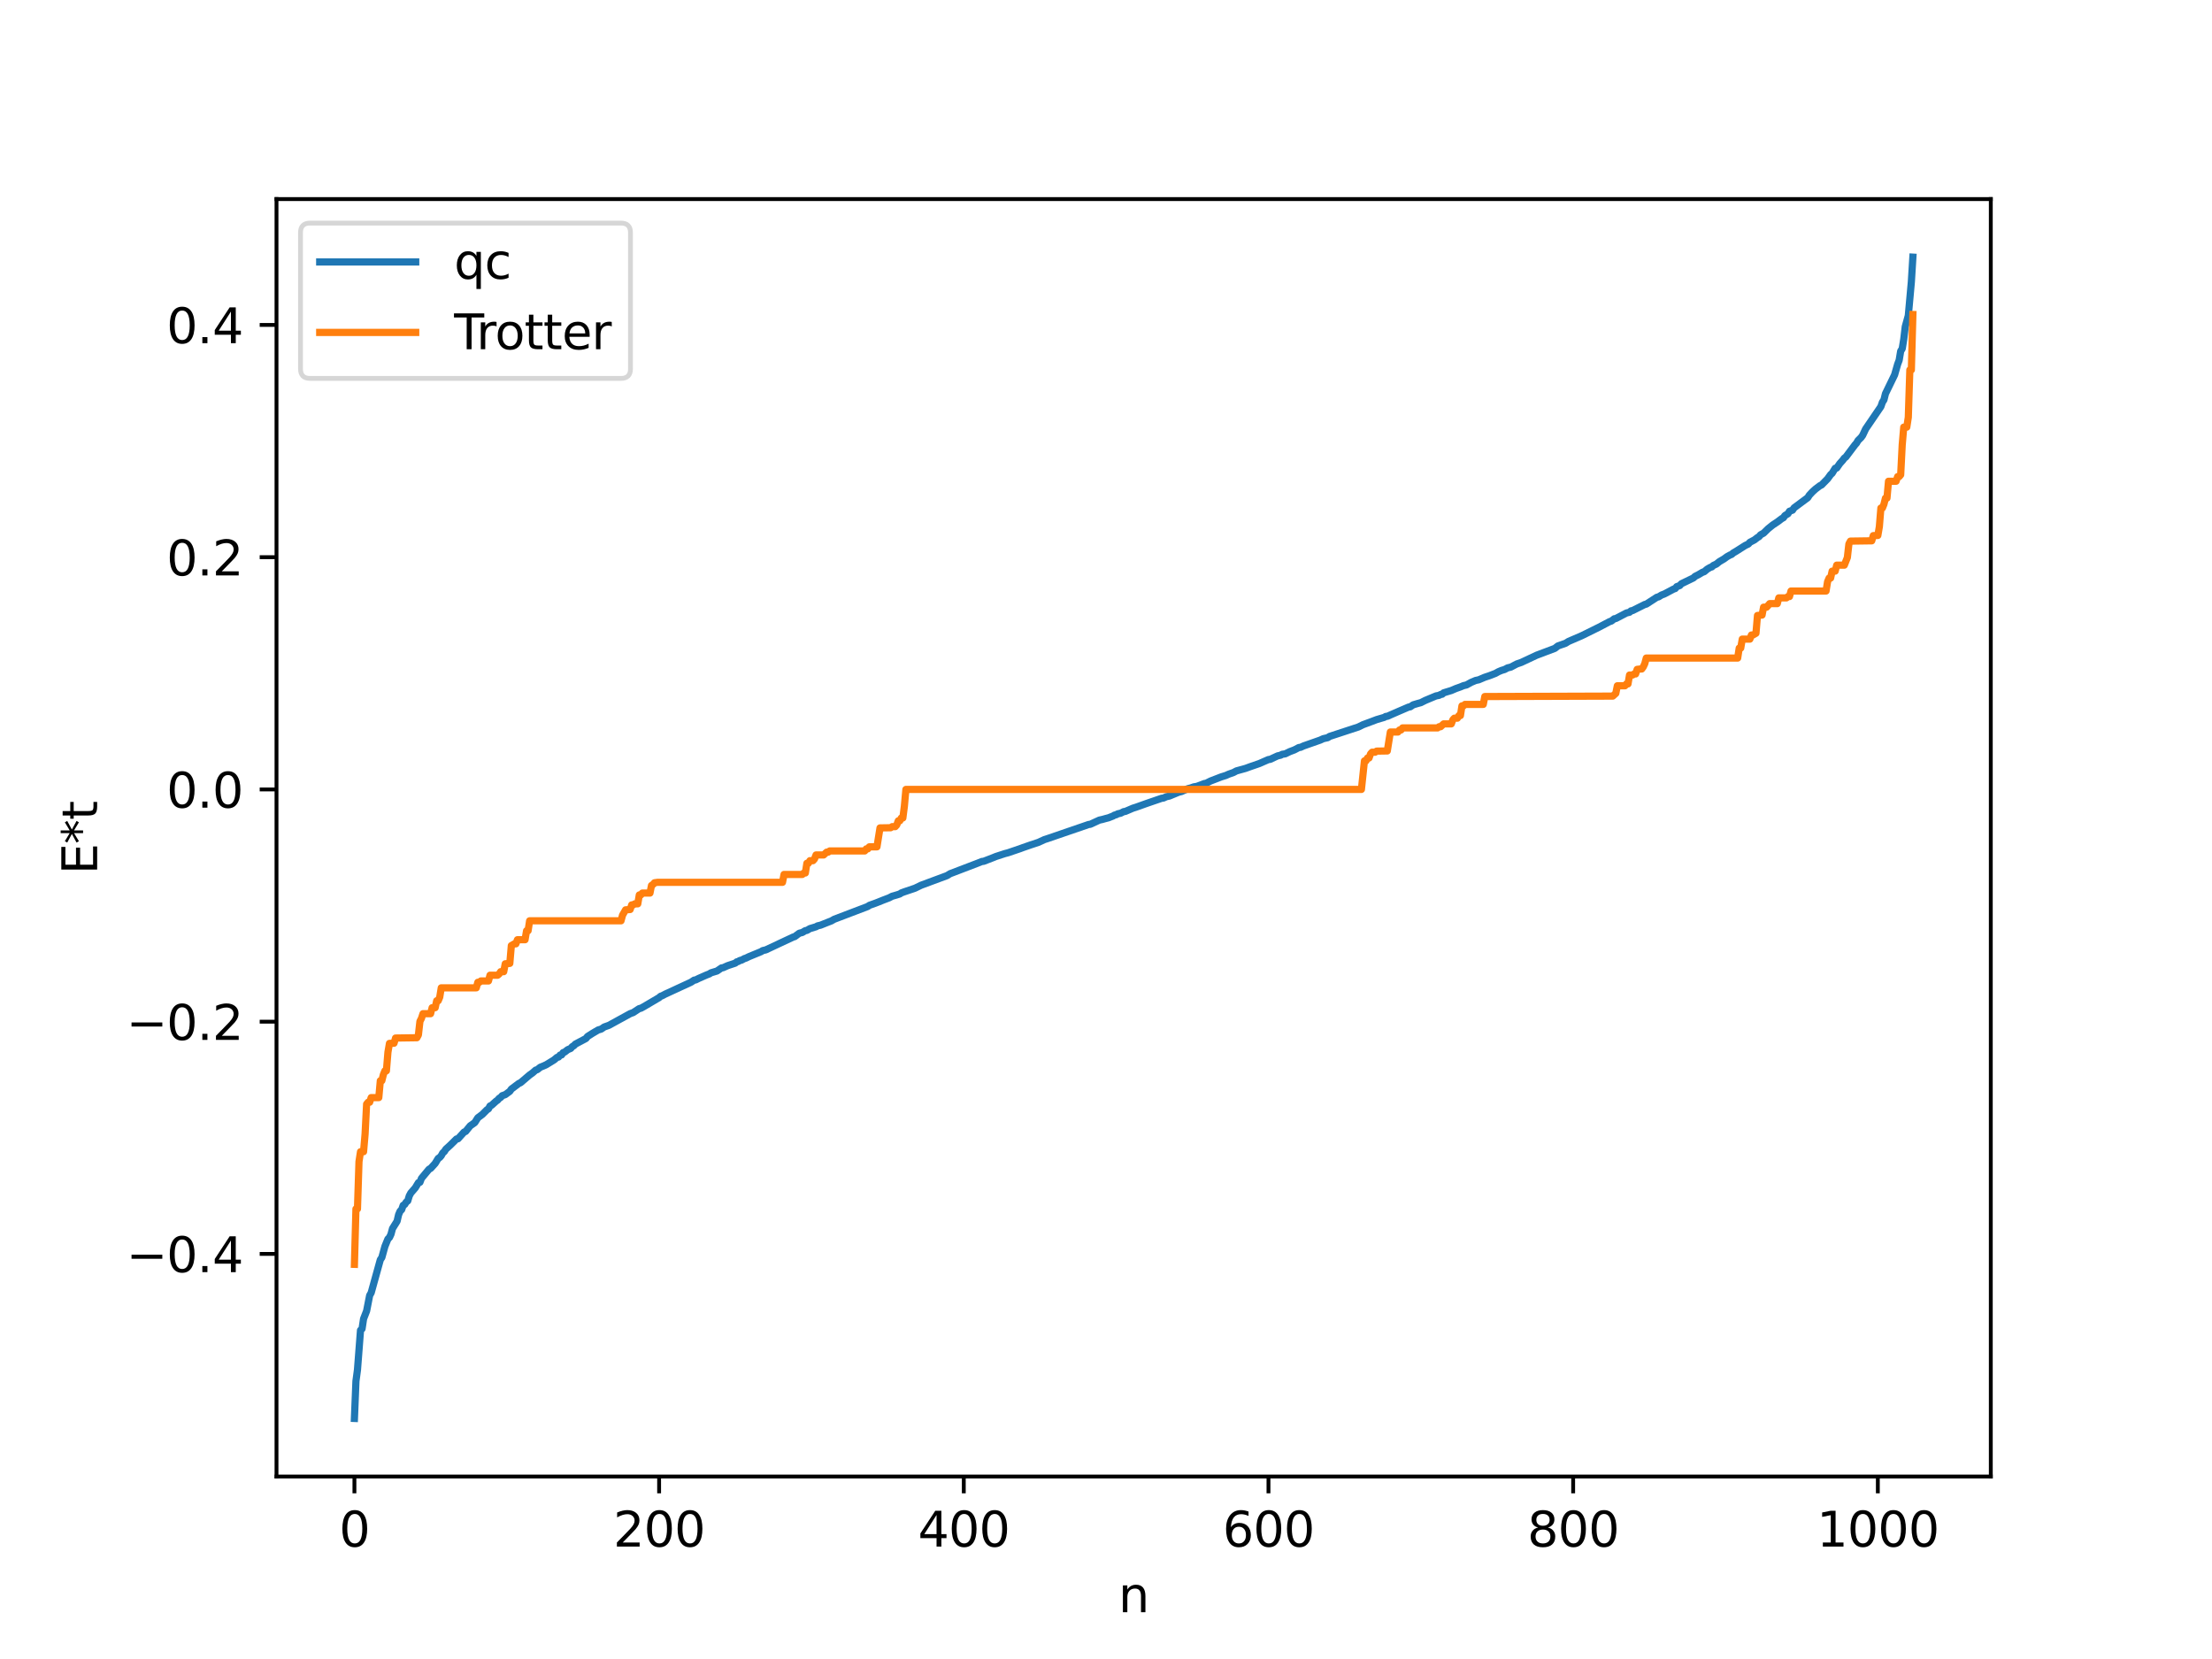<?xml version="1.0" encoding="utf-8" standalone="no"?>
<!DOCTYPE svg PUBLIC "-//W3C//DTD SVG 1.1//EN"
  "http://www.w3.org/Graphics/SVG/1.1/DTD/svg11.dtd">
<svg xmlns:xlink="http://www.w3.org/1999/xlink" width="460.8pt" height="345.6pt" viewBox="0 0 460.8 345.6" xmlns="http://www.w3.org/2000/svg" version="1.1">
 <defs>
  <style type="text/css">*{stroke-linejoin: round; stroke-linecap: butt}</style>
 </defs>
 <g id="figure_1">
  <g id="patch_1">
   <path d="M 0 345.6 
L 460.8 345.6 
L 460.8 0 
L 0 0 
z
" style="fill: #ffffff"/>
  </g>
  <g id="axes_1">
   <g id="patch_2">
    <path d="M 57.6 307.584 
L 414.72 307.584 
L 414.72 41.472 
L 57.6 41.472 
z
" style="fill: #ffffff"/>
   </g>
   <g id="matplotlib.axis_1">
    <g id="xtick_1">
     <g id="line2d_1">
      <defs>
       <path id="m48ec37d95e" d="M 0 0 
L 0 3.5 
" style="stroke: #000000; stroke-width: 0.8"/>
      </defs>
      <g>
       <use xlink:href="#m48ec37d95e" x="73.833" y="307.584" style="stroke: #000000; stroke-width: 0.8"/>
      </g>
     </g>
     <g id="text_1">
      <!-- 0 -->
      <g transform="translate(70.651 322.182) scale(0.1 -0.1)">
       <defs>
        <path id="DejaVuSans-30" d="M 2034 4250 
Q 1547 4250 1301 3770 
Q 1056 3291 1056 2328 
Q 1056 1369 1301 889 
Q 1547 409 2034 409 
Q 2525 409 2770 889 
Q 3016 1369 3016 2328 
Q 3016 3291 2770 3770 
Q 2525 4250 2034 4250 
z
M 2034 4750 
Q 2819 4750 3233 4129 
Q 3647 3509 3647 2328 
Q 3647 1150 3233 529 
Q 2819 -91 2034 -91 
Q 1250 -91 836 529 
Q 422 1150 422 2328 
Q 422 3509 836 4129 
Q 1250 4750 2034 4750 
z
" transform="scale(0.016)"/>
       </defs>
       <use xlink:href="#DejaVuSans-30"/>
      </g>
     </g>
    </g>
    <g id="xtick_2">
     <g id="line2d_2">
      <g>
       <use xlink:href="#m48ec37d95e" x="137.304" y="307.584" style="stroke: #000000; stroke-width: 0.8"/>
      </g>
     </g>
     <g id="text_2">
      <!-- 200 -->
      <g transform="translate(127.76 322.182) scale(0.1 -0.1)">
       <defs>
        <path id="DejaVuSans-32" d="M 1228 531 
L 3431 531 
L 3431 0 
L 469 0 
L 469 531 
Q 828 903 1448 1529 
Q 2069 2156 2228 2338 
Q 2531 2678 2651 2914 
Q 2772 3150 2772 3378 
Q 2772 3750 2511 3984 
Q 2250 4219 1831 4219 
Q 1534 4219 1204 4116 
Q 875 4013 500 3803 
L 500 4441 
Q 881 4594 1212 4672 
Q 1544 4750 1819 4750 
Q 2544 4750 2975 4387 
Q 3406 4025 3406 3419 
Q 3406 3131 3298 2873 
Q 3191 2616 2906 2266 
Q 2828 2175 2409 1742 
Q 1991 1309 1228 531 
z
" transform="scale(0.016)"/>
       </defs>
       <use xlink:href="#DejaVuSans-32"/>
       <use xlink:href="#DejaVuSans-30" x="63.623"/>
       <use xlink:href="#DejaVuSans-30" x="127.246"/>
      </g>
     </g>
    </g>
    <g id="xtick_3">
     <g id="line2d_3">
      <g>
       <use xlink:href="#m48ec37d95e" x="200.775" y="307.584" style="stroke: #000000; stroke-width: 0.8"/>
      </g>
     </g>
     <g id="text_3">
      <!-- 400 -->
      <g transform="translate(191.231 322.182) scale(0.1 -0.1)">
       <defs>
        <path id="DejaVuSans-34" d="M 2419 4116 
L 825 1625 
L 2419 1625 
L 2419 4116 
z
M 2253 4666 
L 3047 4666 
L 3047 1625 
L 3713 1625 
L 3713 1100 
L 3047 1100 
L 3047 0 
L 2419 0 
L 2419 1100 
L 313 1100 
L 313 1709 
L 2253 4666 
z
" transform="scale(0.016)"/>
       </defs>
       <use xlink:href="#DejaVuSans-34"/>
       <use xlink:href="#DejaVuSans-30" x="63.623"/>
       <use xlink:href="#DejaVuSans-30" x="127.246"/>
      </g>
     </g>
    </g>
    <g id="xtick_4">
     <g id="line2d_4">
      <g>
       <use xlink:href="#m48ec37d95e" x="264.246" y="307.584" style="stroke: #000000; stroke-width: 0.8"/>
      </g>
     </g>
     <g id="text_4">
      <!-- 600 -->
      <g transform="translate(254.702 322.182) scale(0.1 -0.1)">
       <defs>
        <path id="DejaVuSans-36" d="M 2113 2584 
Q 1688 2584 1439 2293 
Q 1191 2003 1191 1497 
Q 1191 994 1439 701 
Q 1688 409 2113 409 
Q 2538 409 2786 701 
Q 3034 994 3034 1497 
Q 3034 2003 2786 2293 
Q 2538 2584 2113 2584 
z
M 3366 4563 
L 3366 3988 
Q 3128 4100 2886 4159 
Q 2644 4219 2406 4219 
Q 1781 4219 1451 3797 
Q 1122 3375 1075 2522 
Q 1259 2794 1537 2939 
Q 1816 3084 2150 3084 
Q 2853 3084 3261 2657 
Q 3669 2231 3669 1497 
Q 3669 778 3244 343 
Q 2819 -91 2113 -91 
Q 1303 -91 875 529 
Q 447 1150 447 2328 
Q 447 3434 972 4092 
Q 1497 4750 2381 4750 
Q 2619 4750 2861 4703 
Q 3103 4656 3366 4563 
z
" transform="scale(0.016)"/>
       </defs>
       <use xlink:href="#DejaVuSans-36"/>
       <use xlink:href="#DejaVuSans-30" x="63.623"/>
       <use xlink:href="#DejaVuSans-30" x="127.246"/>
      </g>
     </g>
    </g>
    <g id="xtick_5">
     <g id="line2d_5">
      <g>
       <use xlink:href="#m48ec37d95e" x="327.717" y="307.584" style="stroke: #000000; stroke-width: 0.8"/>
      </g>
     </g>
     <g id="text_5">
      <!-- 800 -->
      <g transform="translate(318.173 322.182) scale(0.1 -0.1)">
       <defs>
        <path id="DejaVuSans-38" d="M 2034 2216 
Q 1584 2216 1326 1975 
Q 1069 1734 1069 1313 
Q 1069 891 1326 650 
Q 1584 409 2034 409 
Q 2484 409 2743 651 
Q 3003 894 3003 1313 
Q 3003 1734 2745 1975 
Q 2488 2216 2034 2216 
z
M 1403 2484 
Q 997 2584 770 2862 
Q 544 3141 544 3541 
Q 544 4100 942 4425 
Q 1341 4750 2034 4750 
Q 2731 4750 3128 4425 
Q 3525 4100 3525 3541 
Q 3525 3141 3298 2862 
Q 3072 2584 2669 2484 
Q 3125 2378 3379 2068 
Q 3634 1759 3634 1313 
Q 3634 634 3220 271 
Q 2806 -91 2034 -91 
Q 1263 -91 848 271 
Q 434 634 434 1313 
Q 434 1759 690 2068 
Q 947 2378 1403 2484 
z
M 1172 3481 
Q 1172 3119 1398 2916 
Q 1625 2713 2034 2713 
Q 2441 2713 2670 2916 
Q 2900 3119 2900 3481 
Q 2900 3844 2670 4047 
Q 2441 4250 2034 4250 
Q 1625 4250 1398 4047 
Q 1172 3844 1172 3481 
z
" transform="scale(0.016)"/>
       </defs>
       <use xlink:href="#DejaVuSans-38"/>
       <use xlink:href="#DejaVuSans-30" x="63.623"/>
       <use xlink:href="#DejaVuSans-30" x="127.246"/>
      </g>
     </g>
    </g>
    <g id="xtick_6">
     <g id="line2d_6">
      <g>
       <use xlink:href="#m48ec37d95e" x="391.188" y="307.584" style="stroke: #000000; stroke-width: 0.8"/>
      </g>
     </g>
     <g id="text_6">
      <!-- 1000 -->
      <g transform="translate(378.463 322.182) scale(0.1 -0.1)">
       <defs>
        <path id="DejaVuSans-31" d="M 794 531 
L 1825 531 
L 1825 4091 
L 703 3866 
L 703 4441 
L 1819 4666 
L 2450 4666 
L 2450 531 
L 3481 531 
L 3481 0 
L 794 0 
L 794 531 
z
" transform="scale(0.016)"/>
       </defs>
       <use xlink:href="#DejaVuSans-31"/>
       <use xlink:href="#DejaVuSans-30" x="63.623"/>
       <use xlink:href="#DejaVuSans-30" x="127.246"/>
       <use xlink:href="#DejaVuSans-30" x="190.869"/>
      </g>
     </g>
    </g>
    <g id="text_7">
     <!-- n -->
     <g transform="translate(232.991 335.861) scale(0.1 -0.1)">
      <defs>
       <path id="DejaVuSans-6e" d="M 3513 2113 
L 3513 0 
L 2938 0 
L 2938 2094 
Q 2938 2591 2744 2837 
Q 2550 3084 2163 3084 
Q 1697 3084 1428 2787 
Q 1159 2491 1159 1978 
L 1159 0 
L 581 0 
L 581 3500 
L 1159 3500 
L 1159 2956 
Q 1366 3272 1645 3428 
Q 1925 3584 2291 3584 
Q 2894 3584 3203 3211 
Q 3513 2838 3513 2113 
z
" transform="scale(0.016)"/>
      </defs>
      <use xlink:href="#DejaVuSans-6e"/>
     </g>
    </g>
   </g>
   <g id="matplotlib.axis_2">
    <g id="ytick_1">
     <g id="line2d_7">
      <defs>
       <path id="m67cf07e005" d="M 0 0 
L -3.5 0 
" style="stroke: #000000; stroke-width: 0.8"/>
      </defs>
      <g>
       <use xlink:href="#m67cf07e005" x="57.6" y="261.21" style="stroke: #000000; stroke-width: 0.8"/>
      </g>
     </g>
     <g id="text_8">
      <!-- −0.4 -->
      <g transform="translate(26.317 265.01) scale(0.1 -0.1)">
       <defs>
        <path id="DejaVuSans-2212" d="M 678 2272 
L 4684 2272 
L 4684 1741 
L 678 1741 
L 678 2272 
z
" transform="scale(0.016)"/>
        <path id="DejaVuSans-2e" d="M 684 794 
L 1344 794 
L 1344 0 
L 684 0 
L 684 794 
z
" transform="scale(0.016)"/>
       </defs>
       <use xlink:href="#DejaVuSans-2212"/>
       <use xlink:href="#DejaVuSans-30" x="83.789"/>
       <use xlink:href="#DejaVuSans-2e" x="147.412"/>
       <use xlink:href="#DejaVuSans-34" x="179.199"/>
      </g>
     </g>
    </g>
    <g id="ytick_2">
     <g id="line2d_8">
      <g>
       <use xlink:href="#m67cf07e005" x="57.6" y="212.831" style="stroke: #000000; stroke-width: 0.8"/>
      </g>
     </g>
     <g id="text_9">
      <!-- −0.2 -->
      <g transform="translate(26.317 216.63) scale(0.1 -0.1)">
       <use xlink:href="#DejaVuSans-2212"/>
       <use xlink:href="#DejaVuSans-30" x="83.789"/>
       <use xlink:href="#DejaVuSans-2e" x="147.412"/>
       <use xlink:href="#DejaVuSans-32" x="179.199"/>
      </g>
     </g>
    </g>
    <g id="ytick_3">
     <g id="line2d_9">
      <g>
       <use xlink:href="#m67cf07e005" x="57.6" y="164.452" style="stroke: #000000; stroke-width: 0.8"/>
      </g>
     </g>
     <g id="text_10">
      <!-- 0.0 -->
      <g transform="translate(34.697 168.251) scale(0.1 -0.1)">
       <use xlink:href="#DejaVuSans-30"/>
       <use xlink:href="#DejaVuSans-2e" x="63.623"/>
       <use xlink:href="#DejaVuSans-30" x="95.41"/>
      </g>
     </g>
    </g>
    <g id="ytick_4">
     <g id="line2d_10">
      <g>
       <use xlink:href="#m67cf07e005" x="57.6" y="116.073" style="stroke: #000000; stroke-width: 0.8"/>
      </g>
     </g>
     <g id="text_11">
      <!-- 0.2 -->
      <g transform="translate(34.697 119.872) scale(0.1 -0.1)">
       <use xlink:href="#DejaVuSans-30"/>
       <use xlink:href="#DejaVuSans-2e" x="63.623"/>
       <use xlink:href="#DejaVuSans-32" x="95.41"/>
      </g>
     </g>
    </g>
    <g id="ytick_5">
     <g id="line2d_11">
      <g>
       <use xlink:href="#m67cf07e005" x="57.6" y="67.693" style="stroke: #000000; stroke-width: 0.8"/>
      </g>
     </g>
     <g id="text_12">
      <!-- 0.4 -->
      <g transform="translate(34.697 71.492) scale(0.1 -0.1)">
       <use xlink:href="#DejaVuSans-30"/>
       <use xlink:href="#DejaVuSans-2e" x="63.623"/>
       <use xlink:href="#DejaVuSans-34" x="95.41"/>
      </g>
     </g>
    </g>
    <g id="text_13">
     <!-- E*t -->
     <g transform="translate(20.238 182.148) rotate(-90) scale(0.1 -0.1)">
      <defs>
       <path id="DejaVuSans-45" d="M 628 4666 
L 3578 4666 
L 3578 4134 
L 1259 4134 
L 1259 2753 
L 3481 2753 
L 3481 2222 
L 1259 2222 
L 1259 531 
L 3634 531 
L 3634 0 
L 628 0 
L 628 4666 
z
" transform="scale(0.016)"/>
       <path id="DejaVuSans-2a" d="M 3009 3897 
L 1888 3291 
L 3009 2681 
L 2828 2375 
L 1778 3009 
L 1778 1831 
L 1422 1831 
L 1422 3009 
L 372 2375 
L 191 2681 
L 1313 3291 
L 191 3897 
L 372 4206 
L 1422 3572 
L 1422 4750 
L 1778 4750 
L 1778 3572 
L 2828 4206 
L 3009 3897 
z
" transform="scale(0.016)"/>
       <path id="DejaVuSans-74" d="M 1172 4494 
L 1172 3500 
L 2356 3500 
L 2356 3053 
L 1172 3053 
L 1172 1153 
Q 1172 725 1289 603 
Q 1406 481 1766 481 
L 2356 481 
L 2356 0 
L 1766 0 
Q 1100 0 847 248 
Q 594 497 594 1153 
L 594 3053 
L 172 3053 
L 172 3500 
L 594 3500 
L 594 4494 
L 1172 4494 
z
" transform="scale(0.016)"/>
      </defs>
      <use xlink:href="#DejaVuSans-45"/>
      <use xlink:href="#DejaVuSans-2a" x="63.184"/>
      <use xlink:href="#DejaVuSans-74" x="113.184"/>
     </g>
    </g>
   </g>
   <g id="line2d_12">
    <path d="M 73.833 295.488 
L 74.15 287.719 
L 74.467 285.363 
L 75.102 277.113 
L 75.42 276.823 
L 75.737 274.733 
L 76.372 273.098 
L 77.006 269.863 
L 77.324 269.301 
L 77.958 266.999 
L 79.228 262.427 
L 79.545 261.959 
L 80.18 259.66 
L 80.815 258.097 
L 81.132 257.794 
L 81.449 257.111 
L 81.767 255.927 
L 82.719 254.399 
L 83.036 253.039 
L 83.353 252.297 
L 83.671 251.996 
L 83.988 251.092 
L 84.305 250.915 
L 84.623 250.414 
L 84.94 250.173 
L 85.258 249.128 
L 85.575 248.528 
L 86.527 247.427 
L 87.162 246.373 
L 87.479 246.293 
L 87.796 245.472 
L 89.383 243.56 
L 89.7 243.409 
L 90.653 242.356 
L 91.287 241.318 
L 91.605 241.117 
L 91.922 240.752 
L 92.239 240.168 
L 92.557 239.904 
L 92.874 239.403 
L 93.826 238.533 
L 95.096 237.273 
L 95.413 237.225 
L 96.682 235.822 
L 97 235.702 
L 97.952 234.531 
L 98.904 233.861 
L 99.539 232.858 
L 100.491 232.143 
L 101.443 231.186 
L 101.76 230.989 
L 102.077 230.394 
L 102.395 230.258 
L 103.347 229.395 
L 103.664 229.177 
L 103.981 228.799 
L 104.299 228.619 
L 104.616 228.252 
L 105.251 228.037 
L 106.203 227.34 
L 106.52 226.879 
L 108.107 225.688 
L 108.424 225.56 
L 110.329 223.936 
L 110.963 223.483 
L 111.598 222.922 
L 111.915 222.838 
L 112.55 222.327 
L 113.185 222.074 
L 113.82 221.783 
L 115.406 220.808 
L 116.041 220.274 
L 116.358 220.201 
L 116.676 219.792 
L 116.993 219.762 
L 117.31 219.274 
L 117.628 219.17 
L 118.262 218.671 
L 118.897 218.403 
L 119.215 218.024 
L 119.532 217.854 
L 119.849 217.512 
L 122.071 216.336 
L 122.388 215.924 
L 123.34 215.313 
L 123.975 214.936 
L 124.61 214.562 
L 125.244 214.376 
L 125.879 213.937 
L 126.831 213.602 
L 131.274 211.166 
L 131.909 210.933 
L 133.178 210.098 
L 133.496 210.042 
L 134.13 209.692 
L 134.765 209.319 
L 137.304 207.822 
L 137.621 207.535 
L 137.939 207.435 
L 138.573 207.096 
L 143.968 204.603 
L 144.603 204.18 
L 144.92 204.137 
L 145.555 203.82 
L 147.142 203.122 
L 147.777 202.878 
L 148.094 202.661 
L 149.046 202.374 
L 149.363 202.279 
L 150.315 201.629 
L 150.633 201.595 
L 151.585 201.164 
L 153.172 200.636 
L 153.489 200.365 
L 153.806 200.292 
L 154.124 200.081 
L 154.441 200.028 
L 155.076 199.686 
L 155.393 199.595 
L 156.028 199.282 
L 158.567 198.237 
L 158.884 198.027 
L 159.519 197.881 
L 165.231 195.204 
L 165.548 195.12 
L 166.5 194.412 
L 167.135 194.251 
L 167.77 193.865 
L 168.087 193.823 
L 168.722 193.445 
L 169.991 193.064 
L 170.309 192.877 
L 170.943 192.729 
L 172.53 192.094 
L 173.165 191.85 
L 173.8 191.49 
L 180.781 188.833 
L 181.099 188.601 
L 182.368 188.148 
L 183.003 187.899 
L 183.955 187.517 
L 185.224 187.034 
L 185.859 186.7 
L 186.811 186.43 
L 187.446 186.227 
L 187.763 186.008 
L 188.398 185.776 
L 190.62 185.024 
L 191.889 184.407 
L 197.284 182.404 
L 197.919 182.011 
L 203.631 179.828 
L 204.583 179.45 
L 204.9 179.429 
L 206.805 178.695 
L 207.439 178.434 
L 209.343 177.815 
L 209.978 177.652 
L 212.517 176.788 
L 213.152 176.551 
L 214.739 176.002 
L 216.325 175.479 
L 217.595 174.893 
L 218.229 174.692 
L 226.798 171.751 
L 227.115 171.72 
L 229.02 170.843 
L 229.654 170.704 
L 230.289 170.525 
L 230.924 170.361 
L 231.876 169.985 
L 232.193 169.787 
L 232.51 169.735 
L 232.828 169.542 
L 233.462 169.4 
L 234.097 169.073 
L 234.415 169.039 
L 236.001 168.361 
L 236.636 168.162 
L 238.858 167.371 
L 239.492 167.152 
L 242.031 166.282 
L 242.348 166.255 
L 242.983 165.969 
L 243.618 165.827 
L 245.522 165.039 
L 246.157 164.878 
L 247.426 164.303 
L 248.061 164.142 
L 248.696 163.916 
L 249.33 163.813 
L 250.917 163.213 
L 251.234 163.179 
L 252.186 162.697 
L 254.408 161.839 
L 255.36 161.545 
L 255.995 161.264 
L 256.947 160.929 
L 257.581 160.592 
L 259.486 160.065 
L 260.438 159.716 
L 262.342 159.059 
L 263.611 158.503 
L 264.246 158.225 
L 264.563 158.199 
L 266.15 157.464 
L 266.785 157.319 
L 267.102 157.132 
L 267.737 157.04 
L 268.689 156.577 
L 269.641 156.218 
L 270.593 155.716 
L 270.91 155.691 
L 271.545 155.397 
L 275.036 154.17 
L 275.671 153.878 
L 276.623 153.664 
L 276.94 153.422 
L 282.97 151.445 
L 283.922 150.975 
L 285.826 150.269 
L 286.778 149.906 
L 288.365 149.44 
L 288.682 149.246 
L 289 149.221 
L 291.221 148.249 
L 293.443 147.292 
L 293.76 147.251 
L 294.395 146.83 
L 295.347 146.545 
L 295.981 146.378 
L 296.934 145.899 
L 299.155 144.972 
L 299.79 144.853 
L 300.107 144.67 
L 300.424 144.621 
L 300.742 144.329 
L 301.377 144.133 
L 302.329 143.847 
L 303.281 143.437 
L 304.233 143.101 
L 304.867 142.835 
L 305.502 142.685 
L 306.454 142.155 
L 307.406 141.752 
L 308.041 141.619 
L 309.31 141.081 
L 310.262 140.767 
L 311.532 140.276 
L 312.167 139.921 
L 312.801 139.655 
L 313.436 139.468 
L 314.071 139.128 
L 314.705 138.984 
L 315.975 138.314 
L 316.927 137.986 
L 320.1 136.496 
L 323.909 135.063 
L 324.543 134.562 
L 326.13 134.008 
L 326.765 133.613 
L 328.986 132.657 
L 329.621 132.376 
L 333.112 130.651 
L 335.334 129.481 
L 335.651 129.397 
L 336.286 128.901 
L 336.603 128.854 
L 338.824 127.694 
L 339.459 127.539 
L 339.777 127.25 
L 340.094 127.197 
L 342.633 125.924 
L 342.95 125.853 
L 345.172 124.41 
L 345.489 124.348 
L 346.124 123.958 
L 346.758 123.713 
L 348.662 122.705 
L 348.98 122.606 
L 349.297 122.208 
L 349.932 121.981 
L 350.249 121.615 
L 352.788 120.384 
L 353.105 120.072 
L 353.74 119.759 
L 354.692 119.198 
L 355.01 119.106 
L 355.644 118.567 
L 356.279 118.195 
L 356.596 118.1 
L 356.914 117.798 
L 357.548 117.508 
L 358.183 116.993 
L 359.135 116.435 
L 359.77 115.969 
L 360.405 115.615 
L 360.722 115.501 
L 361.039 115.208 
L 361.674 114.835 
L 363.578 113.628 
L 364.213 113.332 
L 364.53 112.967 
L 365.482 112.47 
L 366.117 111.977 
L 366.434 111.801 
L 366.752 111.413 
L 367.386 111.063 
L 368.339 110.134 
L 369.291 109.367 
L 370.243 108.74 
L 371.195 108.024 
L 371.512 107.859 
L 371.829 107.396 
L 372.464 107.023 
L 372.781 106.505 
L 373.416 106.276 
L 373.734 105.798 
L 376.59 103.675 
L 376.907 103.169 
L 377.542 102.484 
L 378.177 101.9 
L 379.129 101.179 
L 379.446 101.045 
L 380.715 99.753 
L 381.35 98.873 
L 381.667 98.589 
L 382.302 97.548 
L 382.62 97.498 
L 383.254 96.58 
L 383.889 95.866 
L 384.206 95.437 
L 384.524 95.203 
L 385.793 93.511 
L 386.428 92.666 
L 386.745 92.316 
L 387.062 91.768 
L 387.697 91.141 
L 388.015 90.703 
L 388.649 89.36 
L 391.823 84.699 
L 392.14 83.784 
L 392.458 83.298 
L 392.775 82.016 
L 394.679 78.091 
L 395.314 75.873 
L 395.631 75.028 
L 395.948 73.134 
L 396.266 72.642 
L 396.583 70.694 
L 396.9 68.044 
L 397.535 65.748 
L 398.17 58.723 
L 398.487 53.568 
L 398.487 53.568 
" clip-path="url(#p246a703523)" style="fill: none; stroke: #1f77b4; stroke-width: 1.5; stroke-linecap: square"/>
   </g>
   <g id="line2d_13">
    <path d="M 73.833 263.386 
L 74.15 251.841 
L 74.467 251.841 
L 74.785 241.973 
L 75.102 239.923 
L 75.737 239.923 
L 76.054 236.231 
L 76.372 229.998 
L 76.689 229.615 
L 77.006 229.615 
L 77.324 228.651 
L 78.91 228.651 
L 79.228 225.135 
L 79.545 225.135 
L 79.862 223.862 
L 80.18 223.075 
L 80.497 223.075 
L 80.815 219.187 
L 81.132 217.356 
L 82.084 217.325 
L 82.401 216.242 
L 86.844 216.18 
L 87.162 215.587 
L 87.479 212.769 
L 87.796 212.146 
L 88.114 211.171 
L 89.7 211.171 
L 90.018 209.925 
L 90.653 209.925 
L 90.97 208.477 
L 91.287 208.477 
L 91.605 207.723 
L 91.922 205.783 
L 99.221 205.783 
L 99.539 204.627 
L 99.856 204.627 
L 100.173 204.353 
L 101.76 204.353 
L 102.077 203.155 
L 103.664 203.155 
L 103.981 202.885 
L 104.299 202.418 
L 104.934 202.418 
L 105.251 200.775 
L 106.203 200.692 
L 106.52 196.984 
L 107.155 196.617 
L 107.472 196.617 
L 107.79 195.764 
L 109.377 195.764 
L 109.694 193.89 
L 110.011 193.89 
L 110.329 191.819 
L 129.37 191.819 
L 129.687 190.643 
L 130.322 189.536 
L 131.274 189.466 
L 131.591 188.504 
L 131.909 188.504 
L 132.226 188.284 
L 132.861 188.284 
L 133.178 186.431 
L 133.496 186.431 
L 133.813 186.043 
L 135.4 186.043 
L 135.717 184.463 
L 136.034 184.25 
L 136.352 183.894 
L 136.986 183.804 
L 163.01 183.804 
L 163.327 182.164 
L 167.135 182.164 
L 167.453 181.864 
L 167.77 181.864 
L 168.087 179.835 
L 168.405 179.835 
L 168.722 179.293 
L 169.357 179.293 
L 169.674 178.944 
L 169.991 178.106 
L 171.578 178.106 
L 172.213 177.516 
L 172.53 177.516 
L 172.848 177.266 
L 180.147 177.266 
L 180.464 176.835 
L 180.781 176.835 
L 181.099 176.412 
L 182.686 176.412 
L 183.32 172.468 
L 185.542 172.432 
L 185.859 172.203 
L 186.494 172.203 
L 186.811 171.857 
L 187.129 170.99 
L 187.446 170.99 
L 187.763 170.402 
L 188.081 170.402 
L 188.398 167.95 
L 188.715 164.452 
L 283.605 164.452 
L 284.239 158.501 
L 284.557 158.501 
L 284.874 157.914 
L 285.191 157.914 
L 285.509 157.047 
L 285.826 156.7 
L 286.461 156.7 
L 286.778 156.471 
L 289 156.436 
L 289.634 152.492 
L 291.221 152.492 
L 291.539 152.069 
L 291.856 152.069 
L 292.173 151.638 
L 299.472 151.638 
L 299.79 151.388 
L 300.107 151.388 
L 300.742 150.797 
L 302.329 150.797 
L 302.646 149.96 
L 302.963 149.611 
L 303.598 149.611 
L 303.915 149.069 
L 304.233 149.069 
L 304.55 147.04 
L 304.867 147.04 
L 305.185 146.74 
L 308.993 146.74 
L 309.31 145.1 
L 335.968 145.01 
L 336.603 144.44 
L 336.92 142.861 
L 338.507 142.861 
L 338.824 142.473 
L 339.142 142.473 
L 339.459 140.62 
L 340.094 140.62 
L 340.411 140.4 
L 340.729 140.4 
L 341.046 139.438 
L 341.681 139.367 
L 341.998 139.367 
L 342.315 138.939 
L 342.633 138.261 
L 342.95 137.084 
L 361.991 137.084 
L 362.309 135.014 
L 362.626 135.014 
L 362.943 133.14 
L 364.53 133.14 
L 364.848 132.286 
L 365.165 132.286 
L 365.8 131.92 
L 366.117 128.212 
L 367.069 128.129 
L 367.386 126.486 
L 368.021 126.486 
L 368.656 125.748 
L 370.243 125.748 
L 370.56 124.55 
L 372.147 124.55 
L 372.464 124.277 
L 372.781 124.277 
L 373.099 123.121 
L 380.398 123.121 
L 380.715 121.181 
L 381.033 120.427 
L 381.35 120.427 
L 381.667 118.979 
L 382.302 118.979 
L 382.62 117.733 
L 384.206 117.733 
L 384.841 116.134 
L 385.158 113.317 
L 385.476 112.724 
L 389.919 112.662 
L 390.236 111.579 
L 391.188 111.547 
L 391.505 109.717 
L 391.823 105.829 
L 392.14 105.829 
L 392.458 105.042 
L 392.775 103.769 
L 393.092 103.769 
L 393.41 100.253 
L 394.996 100.253 
L 395.314 99.288 
L 395.631 99.288 
L 395.948 98.906 
L 396.266 92.673 
L 396.583 88.981 
L 397.218 88.981 
L 397.535 86.931 
L 397.853 77.063 
L 398.17 77.063 
L 398.487 65.518 
L 398.487 65.518 
" clip-path="url(#p246a703523)" style="fill: none; stroke: #ff7f0e; stroke-width: 1.5; stroke-linecap: square"/>
   </g>
   <g id="patch_3">
    <path d="M 57.6 307.584 
L 57.6 41.472 
" style="fill: none; stroke: #000000; stroke-width: 0.8; stroke-linejoin: miter; stroke-linecap: square"/>
   </g>
   <g id="patch_4">
    <path d="M 414.72 307.584 
L 414.72 41.472 
" style="fill: none; stroke: #000000; stroke-width: 0.8; stroke-linejoin: miter; stroke-linecap: square"/>
   </g>
   <g id="patch_5">
    <path d="M 57.6 307.584 
L 414.72 307.584 
" style="fill: none; stroke: #000000; stroke-width: 0.8; stroke-linejoin: miter; stroke-linecap: square"/>
   </g>
   <g id="patch_6">
    <path d="M 57.6 41.472 
L 414.72 41.472 
" style="fill: none; stroke: #000000; stroke-width: 0.8; stroke-linejoin: miter; stroke-linecap: square"/>
   </g>
   <g id="legend_1">
    <g id="patch_7">
     <path d="M 64.6 78.828 
L 129.342 78.828 
Q 131.342 78.828 131.342 76.828 
L 131.342 48.472 
Q 131.342 46.472 129.342 46.472 
L 64.6 46.472 
Q 62.6 46.472 62.6 48.472 
L 62.6 76.828 
Q 62.6 78.828 64.6 78.828 
z
" style="fill: #ffffff; opacity: 0.8; stroke: #cccccc; stroke-linejoin: miter"/>
    </g>
    <g id="line2d_14">
     <path d="M 66.6 54.57 
L 76.6 54.57 
L 86.6 54.57 
" style="fill: none; stroke: #1f77b4; stroke-width: 1.5; stroke-linecap: square"/>
    </g>
    <g id="text_14">
     <!-- qc -->
     <g transform="translate(94.6 58.07) scale(0.1 -0.1)">
      <defs>
       <path id="DejaVuSans-71" d="M 947 1747 
Q 947 1113 1208 752 
Q 1469 391 1925 391 
Q 2381 391 2643 752 
Q 2906 1113 2906 1747 
Q 2906 2381 2643 2742 
Q 2381 3103 1925 3103 
Q 1469 3103 1208 2742 
Q 947 2381 947 1747 
z
M 2906 525 
Q 2725 213 2448 61 
Q 2172 -91 1784 -91 
Q 1150 -91 751 415 
Q 353 922 353 1747 
Q 353 2572 751 3078 
Q 1150 3584 1784 3584 
Q 2172 3584 2448 3432 
Q 2725 3281 2906 2969 
L 2906 3500 
L 3481 3500 
L 3481 -1331 
L 2906 -1331 
L 2906 525 
z
" transform="scale(0.016)"/>
       <path id="DejaVuSans-63" d="M 3122 3366 
L 3122 2828 
Q 2878 2963 2633 3030 
Q 2388 3097 2138 3097 
Q 1578 3097 1268 2742 
Q 959 2388 959 1747 
Q 959 1106 1268 751 
Q 1578 397 2138 397 
Q 2388 397 2633 464 
Q 2878 531 3122 666 
L 3122 134 
Q 2881 22 2623 -34 
Q 2366 -91 2075 -91 
Q 1284 -91 818 406 
Q 353 903 353 1747 
Q 353 2603 823 3093 
Q 1294 3584 2113 3584 
Q 2378 3584 2631 3529 
Q 2884 3475 3122 3366 
z
" transform="scale(0.016)"/>
      </defs>
      <use xlink:href="#DejaVuSans-71"/>
      <use xlink:href="#DejaVuSans-63" x="63.477"/>
     </g>
    </g>
    <g id="line2d_15">
     <path d="M 66.6 69.249 
L 76.6 69.249 
L 86.6 69.249 
" style="fill: none; stroke: #ff7f0e; stroke-width: 1.5; stroke-linecap: square"/>
    </g>
    <g id="text_15">
     <!-- Trotter -->
     <g transform="translate(94.6 72.749) scale(0.1 -0.1)">
      <defs>
       <path id="DejaVuSans-54" d="M -19 4666 
L 3928 4666 
L 3928 4134 
L 2272 4134 
L 2272 0 
L 1638 0 
L 1638 4134 
L -19 4134 
L -19 4666 
z
" transform="scale(0.016)"/>
       <path id="DejaVuSans-72" d="M 2631 2963 
Q 2534 3019 2420 3045 
Q 2306 3072 2169 3072 
Q 1681 3072 1420 2755 
Q 1159 2438 1159 1844 
L 1159 0 
L 581 0 
L 581 3500 
L 1159 3500 
L 1159 2956 
Q 1341 3275 1631 3429 
Q 1922 3584 2338 3584 
Q 2397 3584 2469 3576 
Q 2541 3569 2628 3553 
L 2631 2963 
z
" transform="scale(0.016)"/>
       <path id="DejaVuSans-6f" d="M 1959 3097 
Q 1497 3097 1228 2736 
Q 959 2375 959 1747 
Q 959 1119 1226 758 
Q 1494 397 1959 397 
Q 2419 397 2687 759 
Q 2956 1122 2956 1747 
Q 2956 2369 2687 2733 
Q 2419 3097 1959 3097 
z
M 1959 3584 
Q 2709 3584 3137 3096 
Q 3566 2609 3566 1747 
Q 3566 888 3137 398 
Q 2709 -91 1959 -91 
Q 1206 -91 779 398 
Q 353 888 353 1747 
Q 353 2609 779 3096 
Q 1206 3584 1959 3584 
z
" transform="scale(0.016)"/>
       <path id="DejaVuSans-65" d="M 3597 1894 
L 3597 1613 
L 953 1613 
Q 991 1019 1311 708 
Q 1631 397 2203 397 
Q 2534 397 2845 478 
Q 3156 559 3463 722 
L 3463 178 
Q 3153 47 2828 -22 
Q 2503 -91 2169 -91 
Q 1331 -91 842 396 
Q 353 884 353 1716 
Q 353 2575 817 3079 
Q 1281 3584 2069 3584 
Q 2775 3584 3186 3129 
Q 3597 2675 3597 1894 
z
M 3022 2063 
Q 3016 2534 2758 2815 
Q 2500 3097 2075 3097 
Q 1594 3097 1305 2825 
Q 1016 2553 972 2059 
L 3022 2063 
z
" transform="scale(0.016)"/>
      </defs>
      <use xlink:href="#DejaVuSans-54"/>
      <use xlink:href="#DejaVuSans-72" x="46.334"/>
      <use xlink:href="#DejaVuSans-6f" x="85.197"/>
      <use xlink:href="#DejaVuSans-74" x="146.379"/>
      <use xlink:href="#DejaVuSans-74" x="185.588"/>
      <use xlink:href="#DejaVuSans-65" x="224.797"/>
      <use xlink:href="#DejaVuSans-72" x="286.32"/>
     </g>
    </g>
   </g>
  </g>
 </g>
 <defs>
  <clipPath id="p246a703523">
   <rect x="57.6" y="41.472" width="357.12" height="266.112"/>
  </clipPath>
 </defs>
</svg>
